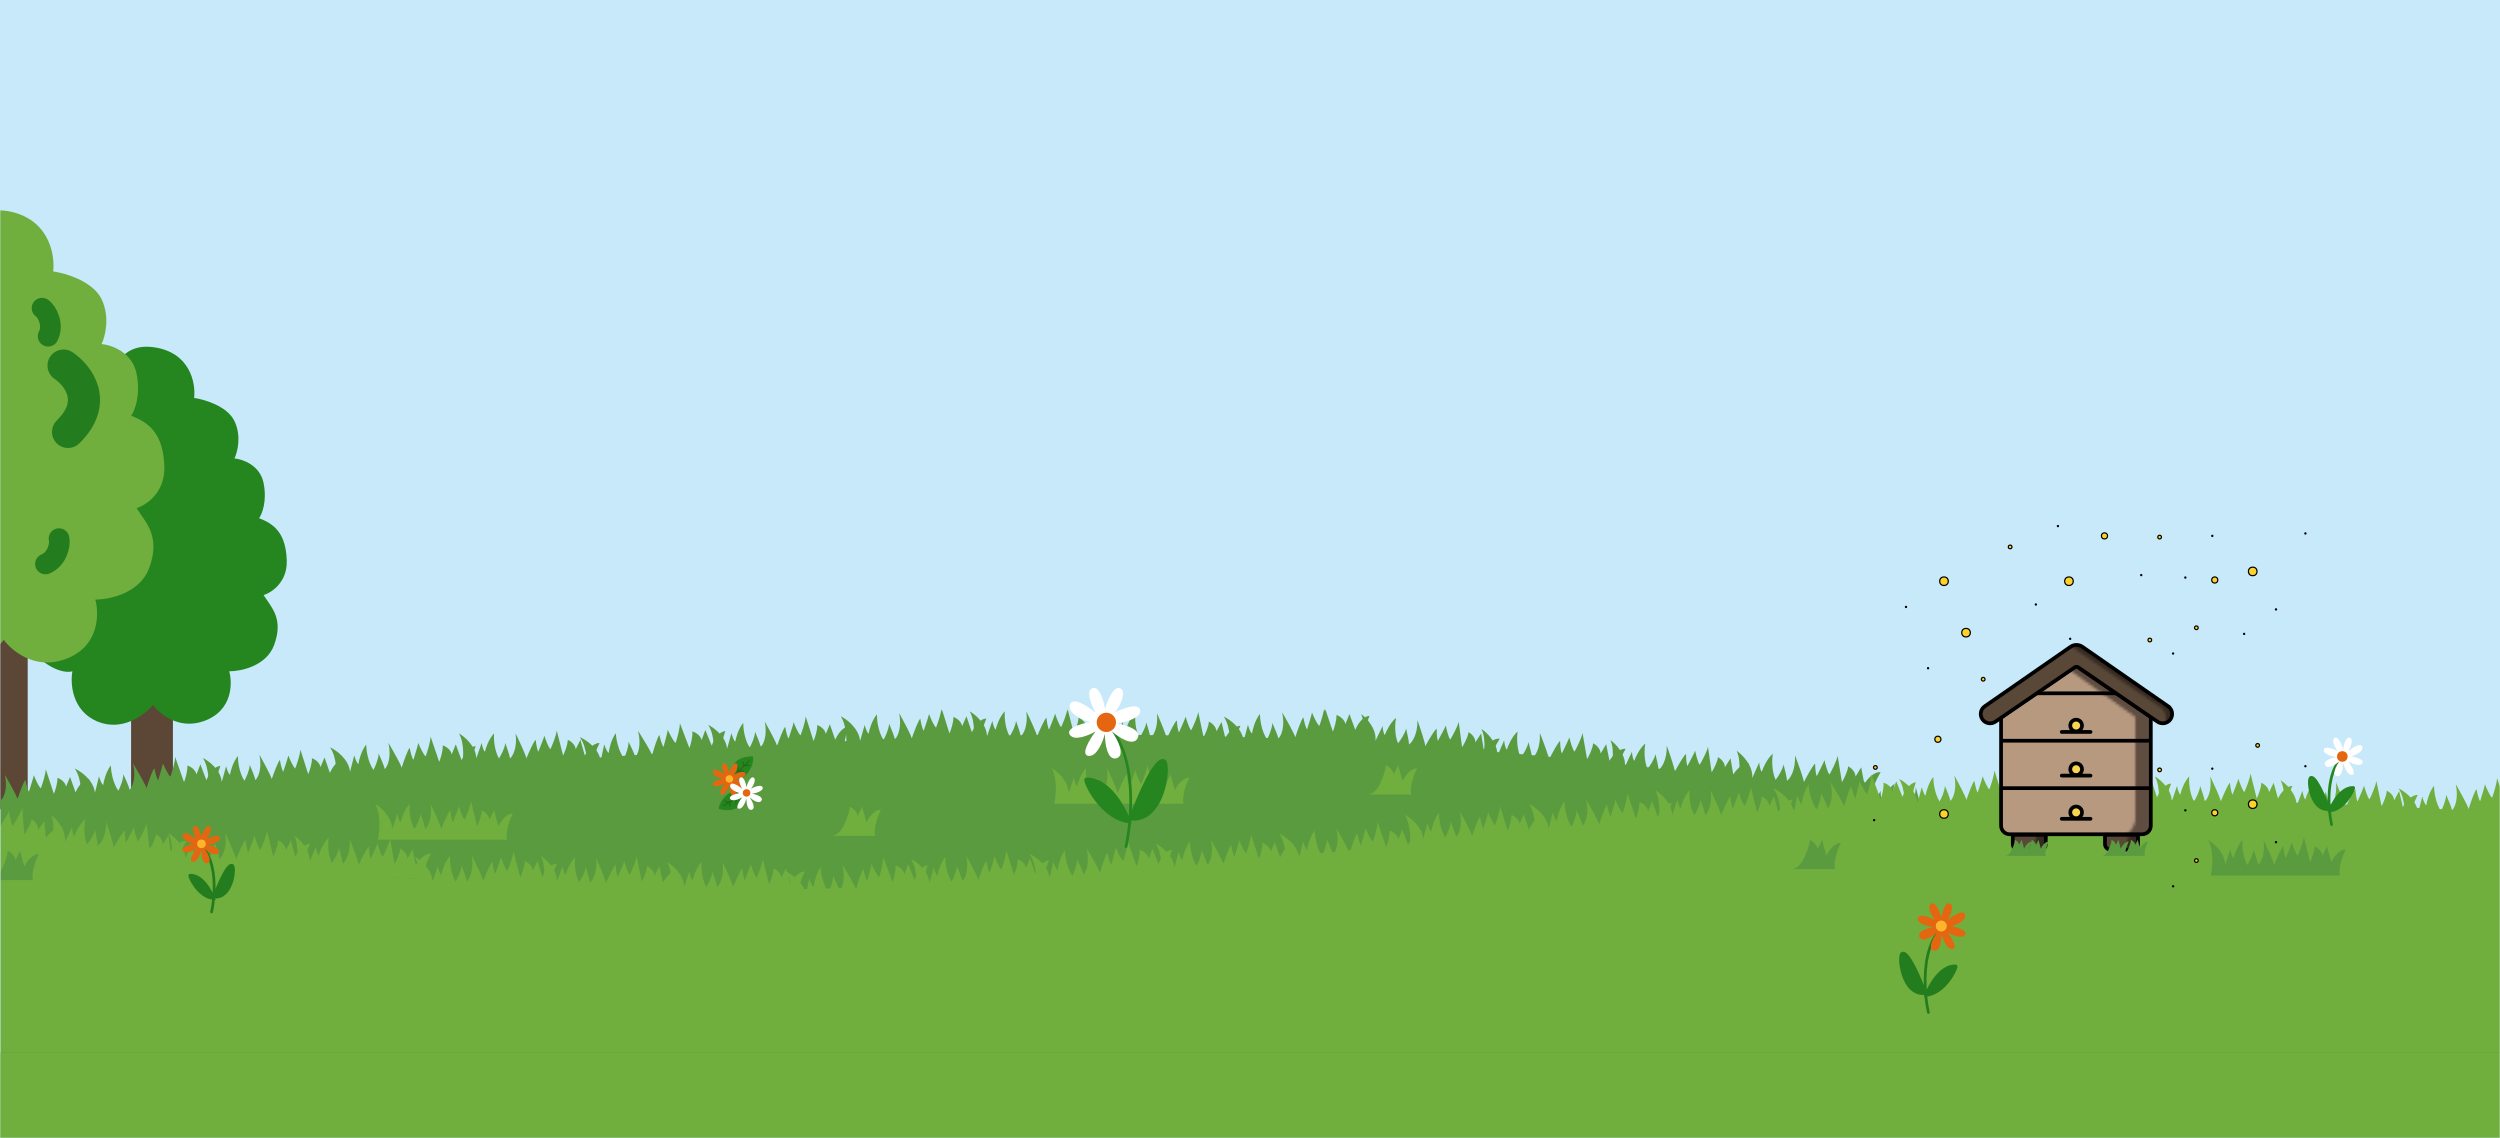 <svg width="905" height="412" viewBox="0 0 905 412" fill="none" xmlns="http://www.w3.org/2000/svg">
<rect x="0" y="0" width="905" height="412" fill="#808080" stroke="none"/>
<g clip-path="url(#clip0_489_4292)">
<rect y="-1" width="4480" height="414" fill="#C7E9FA"/>
<rect x="47.453" y="254.371" width="15.142" height="51.914" fill="#5C4636"/>
<path d="M73.523 261.13C64.654 264.158 57.751 258.426 55.407 255.181C52.433 258.786 44.213 265.023 35.128 261.13C26.043 257.236 25.394 247.43 26.206 243.014C24.223 243.645 18.581 243.122 11.875 235.984C5.169 228.845 10.703 220.031 14.309 216.516C11.965 215.615 7.008 211.649 5.927 202.997C4.845 194.344 11.785 189.117 15.39 187.584C14.218 186.232 12.362 181.798 14.309 174.876C16.255 167.954 22.51 166.044 25.394 165.953C24.223 164.151 22.582 158.923 25.394 152.434C28.206 145.945 36.12 144.142 39.725 144.052C39.364 137.202 41.996 123.935 55.407 125.666C68.818 127.396 70.909 138.644 70.278 144.052C74.064 144.593 82.284 147.026 84.879 152.434C87.475 157.842 85.961 163.7 84.879 165.953C87.854 166.224 94.127 168.387 95.424 174.876C96.722 181.366 94.884 186.052 93.802 187.584C99.48 189.748 103.536 193.263 103.806 202.996C104.023 210.784 98.309 214.533 95.424 215.434C98.399 220.031 102.725 224.087 99.21 233.55C96.398 241.121 87.223 243.014 82.987 243.014C84.068 246.799 84.609 257.344 73.523 261.13Z" fill="#25861F"/>
<mask id="mask0_489_4292" style="mask-type:alpha" maskUnits="userSpaceOnUse" x="0" y="76" width="61" height="218">
<rect y="76" width="60.627" height="217.591" fill="#D9D9D9"/>
</mask>
<g mask="url(#mask0_489_4292)">
<rect x="-8.151" y="230.68" width="18.176" height="62.317" fill="#5C4636"/>
<path d="M23.143 238.794C12.497 242.429 4.21 235.548 1.397 231.654C-2.173 235.981 -12.04 243.468 -22.946 238.794C-33.851 234.12 -34.63 222.349 -33.656 217.048C-36.037 217.805 -42.809 217.178 -50.859 208.609C-58.908 200.041 -52.265 189.46 -47.937 185.24C-50.75 184.158 -56.701 179.398 -57.999 169.012C-59.297 158.626 -50.967 152.351 -46.639 150.511C-48.046 148.889 -50.274 143.566 -47.937 135.257C-45.6 126.948 -38.092 124.654 -34.63 124.546C-36.036 122.382 -38.005 116.107 -34.63 108.317C-31.255 100.528 -21.756 98.364 -17.428 98.256C-17.861 90.033 -14.702 74.108 1.397 76.185C17.496 78.262 20.006 91.764 19.248 98.256C23.792 98.905 33.659 101.826 36.775 108.317C39.891 114.809 38.073 121.841 36.775 124.546C40.345 124.87 47.875 127.467 49.433 135.257C50.991 143.046 48.784 148.672 47.486 150.511C54.302 153.108 59.17 157.327 59.495 169.012C59.755 178.359 52.895 182.86 49.433 183.942C53.004 189.46 58.197 194.328 53.977 205.688C50.602 214.776 39.588 217.048 34.503 217.048C35.801 221.592 36.45 234.25 23.143 238.794Z" fill="#70AE3E"/>
<path d="M23.007 132.336C28.2 135.798 35.795 145.449 24.63 156.354" stroke="#237C1D" stroke-width="11.627" stroke-linecap="round"/>
<path d="M15.217 111.545C17.182 112.897 19.54 117.8 17.417 121.72" stroke="#237C1D" stroke-width="7.474" stroke-linecap="round"/>
<path d="M21.356 194.977C21.96 197.264 20.574 202.518 16.454 204.159" stroke="#237C1D" stroke-width="7.474" stroke-linecap="round"/>
</g>
<mask id="mask1_489_4292" style="mask-type:alpha" maskUnits="userSpaceOnUse" x="0" y="257" width="905" height="155">
<rect y="257" width="905" height="155" fill="#D9D9D9"/>
</mask>
<g mask="url(#mask1_489_4292)">
<mask id="mask2_489_4292" style="mask-type:alpha" maskUnits="userSpaceOnUse" x="0" y="251" width="4480" height="131">
<rect y="251" width="4480" height="131" fill="#D9D9D9"/>
</mask>
<g mask="url(#mask2_489_4292)">
<path d="M-170.398 301.447L274.507 270.204C418.768 260.073 563.731 268.153 705.973 294.253V294.253C863.951 323.24 1025.21 329.985 1185.06 314.293L1337.94 299.285C1462.19 287.087 1587.32 286.55 1711.67 297.683L1988.76 322.489C2103.66 332.775 2219.24 333.101 2334.2 323.462L2687.24 293.861C2789.76 285.265 2892.8 284.592 2995.43 291.85L3684.82 340.602C3782.22 347.489 3880 347.235 3977.36 339.841L4482.89 301.447L4482.89 381.447L-170.398 381.447L-170.398 301.447Z" fill="#5B9B40"/>
<path d="M351.019 257.502C353.25 261.414 352.579 267.73 351.965 270.399L399.823 270.399C399.026 267.791 400.885 263.016 401.914 260.954C399.404 260.954 397.316 263.991 396.586 265.509L394.992 259.803L393.299 263.208C393.1 261.366 391.29 260.171 390.411 259.803C390.411 261.645 389.282 264.374 388.717 265.509L386.427 256.447C386.227 258.327 384.816 261.737 384.136 263.208C383.379 262.479 382.36 259.644 381.945 258.317C381.825 258.969 380.434 262.456 379.753 264.118C379.236 263.198 378.907 260.858 378.807 259.803C378.13 260.264 376.268 264.502 375.421 266.564C375.421 265.72 372.831 260.171 371.537 257.502C372.214 262.834 370.458 265.765 369.495 266.564C369.495 265.835 368.366 262.52 367.802 260.954C367.602 262.91 366.191 265.509 365.511 266.564C363.758 263.495 363.585 259.244 363.718 257.502C361.806 259.573 360.73 262.776 360.431 264.118C359.834 263.658 359.385 261.817 359.236 260.954L357.294 266.564C357.214 262.114 353.077 258.669 351.019 257.502Z" fill="#5B9B40"/>
<path d="M166.134 265.502C168.365 269.414 167.695 275.73 167.08 278.399L214.938 278.399C214.141 275.791 216 271.016 217.03 268.954C214.52 268.954 212.431 271.991 211.701 273.509L210.107 267.803L208.414 271.208C208.215 269.366 206.406 268.171 205.526 267.803C205.526 269.645 204.397 272.374 203.833 273.509L201.542 264.447C201.343 266.327 199.932 269.737 199.251 271.208C198.494 270.479 197.475 267.644 197.06 266.317C196.94 266.969 195.549 270.456 194.869 272.118C194.351 271.198 194.022 268.858 193.923 267.803C193.245 268.264 191.383 272.502 190.536 274.564C190.536 273.72 187.947 268.171 186.652 265.502C187.329 270.834 185.573 273.765 184.61 274.564C184.61 273.835 183.481 270.52 182.917 268.954C182.718 270.91 181.307 273.509 180.626 274.564C178.873 271.495 178.7 267.244 178.833 265.502C176.921 267.573 175.845 270.776 175.546 272.118C174.949 271.658 174.501 269.817 174.351 268.954L172.409 274.564C172.329 270.114 168.193 266.669 166.134 265.502Z" fill="#5B9B40"/>
<path d="M256.374 262.403C258.842 266.181 258.561 272.524 258.113 275.223L305.886 272.494C304.93 269.935 306.492 265.062 307.393 262.946C304.887 263.089 302.99 266.239 302.354 267.796L300.412 262.192L298.931 265.687C298.619 263.86 296.739 262.77 295.838 262.453C295.952 264.291 294.993 267.08 294.499 268.245L291.655 259.33C291.572 261.218 290.373 264.703 289.784 266.209C288.984 265.525 287.792 262.753 287.296 261.452C287.217 262.11 286.043 265.671 285.466 267.369C284.892 266.479 284.42 264.162 284.256 263.115C283.608 263.613 282.009 267.95 281.291 270.057C281.239 269.214 278.313 263.823 276.856 261.232C277.86 266.516 276.287 269.542 275.375 270.395C275.33 269.667 274 266.423 273.34 264.891C273.261 266.855 272.013 269.53 271.398 270.622C269.46 267.659 269.026 263.425 269.051 261.678C267.27 263.855 266.393 267.113 266.177 268.471C265.552 268.045 264.992 266.233 264.789 265.38L263.196 271.09C262.842 266.653 258.501 263.45 256.374 262.403Z" fill="#5B9B40"/>
<path d="M73.448 274.403C75.916 278.181 75.635 284.524 75.186 287.223L122.959 284.494C122.003 281.935 123.566 277.062 124.466 274.946C121.961 275.089 120.063 278.239 119.427 279.796L117.485 274.192L116.005 277.687C115.692 275.86 113.813 274.77 112.912 274.453C113.025 276.291 112.066 279.08 111.573 280.245L108.728 271.33C108.645 273.218 107.446 276.703 106.857 278.209C106.057 277.525 104.865 274.753 104.369 273.452C104.29 274.11 103.116 277.671 102.539 279.369C101.965 278.479 101.493 276.162 101.329 275.115C100.681 275.613 99.083 279.95 98.364 282.057C98.312 281.214 95.386 275.823 93.929 273.232C94.933 278.516 93.361 281.542 92.448 282.395C92.404 281.667 91.073 278.423 90.413 276.891C90.335 278.855 89.086 281.53 88.472 282.622C86.533 279.659 86.099 275.425 86.124 273.678C84.343 275.855 83.466 279.113 83.251 280.471C82.626 280.045 82.065 278.233 81.863 277.38L80.269 283.09C79.916 278.653 75.574 275.45 73.448 274.403Z" fill="#5B9B40"/>
<path d="M304.339 259.28C306.869 263.197 306.544 269.751 306.066 272.538L355.451 269.957C354.477 267.309 356.118 262.281 357.06 260.098C354.47 260.233 352.492 263.479 351.826 265.085L349.85 259.284L348.301 262.888C347.988 260.999 346.051 259.863 345.122 259.531C345.229 261.431 344.223 264.308 343.707 265.51L340.816 256.282C340.719 258.232 339.462 261.828 338.845 263.382C338.021 262.671 336.805 259.8 336.299 258.453C336.214 259.133 334.981 262.806 334.376 264.558C333.788 263.636 333.312 261.239 333.148 260.156C332.476 260.668 330.801 265.142 330.047 267.315C329.998 266.444 327.003 260.858 325.512 258.174C326.521 263.639 324.879 266.758 323.932 267.635C323.889 266.883 322.532 263.523 321.858 261.937C321.766 263.967 320.462 266.724 319.821 267.849C317.833 264.777 317.408 260.4 317.443 258.595C315.591 260.836 314.667 264.199 314.437 265.6C313.793 265.157 313.224 263.282 313.019 262.399L311.341 268.292C311 263.705 306.531 260.373 304.339 259.28Z" fill="#5B9B40"/>
<path d="M119.483 270.526C122.112 274.382 121.956 280.941 121.549 283.739L170.853 279.985C169.811 277.36 171.323 272.295 172.208 270.09C169.623 270.287 167.728 273.579 167.104 275.201L164.98 269.448L163.523 273.088C163.162 271.206 161.197 270.117 160.26 269.807C160.415 271.704 159.484 274.605 158.998 275.818L155.871 266.662C155.825 268.614 154.66 272.238 154.083 273.806C153.242 273.115 151.952 270.274 151.412 268.94C151.344 269.621 150.206 273.323 149.646 275.089C149.034 274.181 148.498 271.796 148.306 270.717C147.647 271.245 146.087 275.757 145.389 277.948C145.318 277.078 142.18 271.565 140.62 268.917C141.769 274.356 140.208 277.514 139.284 278.412C139.222 277.662 137.779 274.335 137.065 272.766C137.025 274.797 135.791 277.585 135.179 278.725C133.114 275.701 132.576 271.335 132.566 269.53C130.771 271.814 129.934 275.198 129.739 276.604C129.085 276.177 128.467 274.315 128.24 273.438L126.714 279.369C126.255 274.792 121.702 271.567 119.483 270.526Z" fill="#5B9B40"/>
<path d="M209.887 266.839C212.653 270.605 212.733 277.165 212.426 279.975L261.566 274.583C260.431 271.994 261.759 266.881 262.565 264.649C259.988 264.931 258.213 268.285 257.648 269.926L255.318 264.247L253.993 267.933C253.565 266.065 251.562 265.042 250.614 264.763C250.837 266.654 250.01 269.584 249.569 270.812L246.115 261.766C246.139 263.718 245.105 267.379 244.585 268.966C243.719 268.303 242.328 265.506 241.74 264.191C241.697 264.874 240.692 268.612 240.196 270.395C239.552 269.508 238.93 267.143 238.699 266.071C238.06 266.62 236.663 271.181 236.044 273.394C235.942 272.527 232.608 267.122 230.954 264.527C232.298 269.925 230.851 273.133 229.959 274.061C229.871 273.313 228.309 270.037 227.539 268.492C227.572 270.523 226.439 273.351 225.869 274.51C223.696 271.557 223.002 267.212 222.926 265.408C221.214 267.75 220.499 271.16 220.356 272.572C219.686 272.167 219.002 270.327 218.744 269.458L217.431 275.436C216.809 270.877 212.142 267.805 209.887 266.839Z" fill="#5B9B40"/>
<path d="M27.051 278.197C29.719 282.028 29.628 288.589 29.25 291.39L78.513 287.178C77.446 284.563 78.906 279.484 79.77 277.271C77.186 277.492 75.325 280.801 74.717 282.429L72.535 276.696L71.115 280.349C70.735 278.471 68.759 277.4 67.819 277.099C67.993 278.994 67.091 281.903 66.617 283.121L63.399 273.995C63.372 275.947 62.244 279.582 61.683 281.155C60.834 280.472 59.516 277.643 58.963 276.314C58.902 276.996 57.801 280.708 57.258 282.479C56.638 281.577 56.077 279.197 55.874 278.12C55.221 278.654 53.706 283.18 53.03 285.377C52.95 284.509 49.758 279.025 48.171 276.391C49.375 281.82 47.845 284.992 46.93 285.899C46.861 285.149 45.384 281.836 44.654 280.273C44.635 282.305 43.429 285.104 42.829 286.25C40.733 283.245 40.152 278.884 40.123 277.079C38.351 279.38 37.548 282.771 37.368 284.18C36.709 283.758 36.073 281.903 35.837 281.027L34.37 286.973C33.866 282.4 29.28 279.217 27.051 278.197Z" fill="#5B9B40"/>
<path d="M-18.676 281.863C-16.171 285.618 -16.39 291.964 -16.812 294.667L30.933 291.504C29.952 288.954 31.466 284.067 32.346 281.942C29.842 282.108 27.975 285.276 27.355 286.839L25.358 281.252L23.911 284.76C23.581 282.936 21.691 281.863 20.787 281.555C20.918 283.392 19.987 286.189 19.505 287.359L16.573 278.47C16.508 280.358 15.344 283.854 14.77 285.366C13.963 284.689 12.744 281.928 12.235 280.632C12.162 281.29 11.023 284.861 10.463 286.564C9.88 285.68 9.386 283.368 9.211 282.322C8.568 282.826 7.012 287.177 6.315 289.29C6.255 288.448 3.275 283.084 1.793 280.507C2.849 285.781 1.306 288.821 0.403 289.682C0.351 288.955 -1.012 285.723 -1.687 284.197C-1.746 286.162 -2.968 288.848 -3.572 289.945C-5.54 287 -6.015 282.77 -6.007 281.023C-7.767 283.216 -8.612 286.482 -8.814 287.841C-9.443 287.422 -10.021 285.615 -10.232 284.764L-11.77 290.488C-12.166 286.055 -16.539 282.891 -18.676 281.863Z" fill="#5B9B40"/>
<path d="M766.042 295.492C767.763 299.637 766.3 305.827 765.353 308.405L812.856 314.004C812.394 311.322 814.843 306.8 816.124 304.874C813.633 304.58 811.177 307.35 810.26 308.771L809.399 302.922L807.289 306.102C807.323 304.252 805.678 302.853 804.851 302.386C804.619 304.213 803.154 306.79 802.45 307.851L801.32 298.588C800.885 300.43 799.054 303.65 798.193 305.03C797.534 304.218 796.88 301.285 796.636 299.92C796.435 300.553 794.614 303.852 793.728 305.422C793.331 304.447 793.3 302.087 793.334 301.028C792.604 301.406 790.22 305.395 789.119 307.342C789.226 306.504 787.356 300.694 786.408 297.893C786.407 303.264 784.294 305.968 783.237 306.648C783.329 305.925 782.627 302.503 782.265 300.882C781.82 302.801 780.091 305.215 779.283 306.182C777.93 302.931 778.295 298.692 778.647 296.978C776.487 298.81 775.015 301.863 774.549 303.161C774.014 302.634 773.802 300.754 773.762 299.88L771.127 305.221C771.609 300.795 767.938 296.891 766.042 295.492Z" fill="#5B9B40"/>
<path d="M856.006 302.977C857.978 307.016 856.899 313.279 856.113 315.906L903.877 318.786C903.251 316.135 905.416 311.481 906.577 309.485C904.072 309.334 901.791 312.239 900.963 313.71L899.743 307.92L897.833 311.216C897.753 309.366 896.025 308.064 895.171 307.644C895.051 309.482 893.747 312.138 893.11 313.237L891.413 304.055C891.092 305.919 889.462 309.238 888.687 310.664C887.979 309.891 887.146 307 886.818 305.651C886.656 306.295 885.042 309.692 884.254 311.309C883.797 310.36 883.621 308.005 883.59 306.946C882.884 307.365 880.75 311.482 879.771 313.489C879.826 312.647 877.602 306.953 876.483 304.211C876.813 309.573 874.87 312.393 873.857 313.132C873.904 312.405 872.993 309.029 872.531 307.432C872.205 309.372 870.628 311.881 869.881 312.893C868.33 309.725 868.434 305.471 868.68 303.741C866.637 305.693 865.355 308.825 864.97 310.147C864.403 309.651 864.076 307.787 863.982 306.916L861.68 312.398C861.889 307.953 857.984 304.265 856.006 302.977Z" fill="#5B9B40"/>
<path d="M673.351 281.483C674.812 285.718 672.968 291.814 671.864 294.333L718.936 302.647C718.641 299.943 721.365 295.569 722.764 293.72C720.295 293.284 717.672 295.908 716.669 297.274L716.171 291.385L713.867 294.44C714.016 292.594 712.461 291.104 711.664 290.59C711.319 292.4 709.697 294.889 708.93 295.907L708.375 286.596C707.827 288.41 705.8 291.52 704.855 292.848C704.247 291.999 703.775 289.034 703.616 287.657C703.376 288.278 701.354 291.466 700.373 292.982C700.036 291.987 700.152 289.629 700.251 288.574C699.499 288.909 696.873 292.754 695.654 294.635C695.812 293.805 694.305 287.897 693.531 285.047C693.198 290.409 690.922 292.987 689.825 293.605C689.961 292.889 689.472 289.432 689.211 287.794C688.648 289.683 686.773 291.994 685.906 292.913C684.757 289.591 685.384 285.379 685.841 283.689C683.572 285.394 681.914 288.357 681.368 289.626C680.867 289.069 680.771 287.18 680.786 286.306L677.824 291.486C678.58 287.096 675.157 282.988 673.351 281.483Z" fill="#5B9B40"/>
<path d="M900.503 310.5C902.888 314.5 902.324 321.039 901.744 323.808L951.193 322.902C950.316 320.223 952.14 315.253 953.161 313.104C950.568 313.151 948.472 316.328 947.748 317.911L945.985 312.046L944.305 315.595C944.062 313.696 942.168 312.496 941.251 312.132C941.289 314.035 940.178 316.877 939.618 318.06L937.066 308.74C936.899 310.686 935.511 314.236 934.838 315.768C934.04 315.03 932.929 312.12 932.474 310.757C932.363 311.433 930.997 315.062 930.328 316.793C929.774 315.851 929.387 313.44 929.262 312.352C928.572 312.84 926.734 317.255 925.901 319.401C925.884 318.529 923.095 312.845 921.703 310.112C922.511 315.608 920.757 318.669 919.778 319.513C919.763 318.76 918.529 315.357 917.914 313.749C917.748 315.774 916.343 318.486 915.662 319.589C913.788 316.451 913.523 312.062 913.624 310.26C911.691 312.436 910.645 315.766 910.363 317.158C909.736 316.694 909.236 314.8 909.064 313.911L907.171 319.744C906.998 315.148 902.654 311.667 900.503 310.5Z" fill="#5B9B40"/>
<path d="M719.018 288.285C720.617 292.633 718.841 298.967 717.753 301.591L766.565 309.261C766.203 306.473 768.925 301.901 770.331 299.963C767.771 299.561 765.116 302.323 764.109 303.754L763.47 297.68L761.154 300.88C761.27 298.971 759.631 297.461 758.797 296.945C758.479 298.823 756.855 301.426 756.084 302.493L755.314 292.884C754.786 294.769 752.757 298.021 751.809 299.412C751.162 298.547 750.613 295.492 750.419 294.073C750.185 294.719 748.163 298.052 747.181 299.639C746.812 298.617 746.882 296.178 746.962 295.086C746.192 295.447 743.559 299.471 742.339 301.438C742.485 300.577 740.804 294.503 739.944 291.573C739.713 297.12 737.415 299.828 736.295 300.488C736.421 299.745 735.843 296.183 735.538 294.495C734.997 296.459 733.108 298.883 732.232 299.85C730.974 296.439 731.533 292.076 731.97 290.32C729.661 292.126 728.01 295.22 727.474 296.542C726.944 295.976 726.805 294.027 726.802 293.123L723.851 298.533C724.539 293.982 720.916 289.805 719.018 288.285Z" fill="#5B9B40"/>
<path d="M809.302 301.94C811.573 306.001 810.823 312.523 810.164 315.276L859.621 315.672C858.821 312.971 860.785 308.051 861.867 305.929C859.273 305.908 857.088 309.029 856.319 310.592L854.724 304.683L852.943 308.186C852.754 306.282 850.895 305.032 849.989 304.645C849.972 306.547 848.781 309.359 848.188 310.527L845.902 301.143C845.679 303.084 844.191 306.597 843.474 308.11C842.698 307.351 841.67 304.413 841.253 303.038C841.124 303.711 839.655 307.303 838.937 309.015C838.41 308.06 838.091 305.639 837.998 304.548C837.294 305.018 835.331 309.383 834.438 311.506C834.446 310.634 831.819 304.879 830.505 302.11C831.157 307.625 829.316 310.639 828.314 311.457C828.32 310.704 827.184 307.269 826.614 305.646C826.391 307.666 824.91 310.34 824.197 311.424C822.413 308.239 822.272 303.844 822.425 302.045C820.43 304.17 819.29 307.47 818.969 308.855C818.356 308.375 817.909 306.468 817.763 305.575L815.705 311.356C815.663 306.757 811.419 303.162 809.302 301.94Z" fill="#5B9B40"/>
<path d="M628.665 271.786C630.616 275.998 629.365 282.448 628.496 285.146L677.785 289.079C677.195 286.327 679.534 281.562 680.776 279.523C678.191 279.317 675.771 282.273 674.885 283.776L673.749 277.769L671.703 281.136C671.662 279.223 669.904 277.844 669.03 277.393C668.867 279.289 667.463 282.007 666.781 283.13L665.225 273.609C664.853 275.528 663.098 278.925 662.266 280.383C661.551 279.57 660.753 276.567 660.443 275.166C660.262 275.828 658.52 279.305 657.672 280.961C657.22 279.97 657.089 277.534 657.08 276.439C656.342 276.858 654.048 281.07 652.993 283.123C653.068 282.254 650.893 276.327 649.796 273.472C650.021 279.018 647.952 281.893 646.89 282.636C646.954 281.886 646.086 278.379 645.643 276.72C645.265 278.718 643.581 281.279 642.787 282.309C641.253 279.005 641.452 274.612 641.744 272.829C639.59 274.805 638.199 278.015 637.772 279.373C637.197 278.85 636.899 276.917 636.821 276.016L634.324 281.634C634.636 277.045 630.681 273.156 628.665 271.786Z" fill="#5B9B40"/>
<path d="M582.959 267.897C584.762 272.009 583.423 278.225 582.529 280.82L630.135 285.536C629.619 282.863 631.977 278.296 633.22 276.347C630.723 276.1 628.323 278.914 627.435 280.353L626.456 274.52L624.41 277.739C624.407 275.888 622.735 274.521 621.899 274.069C621.703 275.9 620.29 278.504 619.608 279.577L618.292 270.337C617.894 272.187 616.128 275.441 615.295 276.836C614.619 276.037 613.907 273.116 613.635 271.756C613.447 272.393 611.692 275.724 610.839 277.311C610.421 276.344 610.343 273.984 610.356 272.925C609.634 273.316 607.33 277.349 606.269 279.316C606.359 278.477 604.373 272.702 603.368 269.919C603.475 275.289 601.416 278.032 600.374 278.732C600.451 278.007 599.681 274.598 599.286 272.985C598.88 274.911 597.2 277.357 596.411 278.339C594.993 275.114 595.274 270.868 595.591 269.148C593.468 271.02 592.058 274.1 591.618 275.406C591.072 274.889 590.822 273.014 590.765 272.141L588.237 277.529C588.631 273.096 584.882 269.26 582.959 267.897Z" fill="#5B9B40"/>
<path d="M536.283 263.872C538.282 268.065 537.104 274.527 536.265 277.234L585.595 280.653C584.975 277.908 587.259 273.118 588.479 271.067C585.892 270.887 583.505 273.868 582.635 275.381L581.432 269.386L579.425 272.774C579.361 270.862 577.588 269.5 576.71 269.059C576.568 270.956 575.194 273.689 574.525 274.819L572.862 265.315C572.512 267.238 570.794 270.652 569.98 272.119C569.256 271.314 568.423 268.319 568.098 266.922C567.924 267.585 566.222 271.081 565.392 272.745C564.929 271.759 564.771 269.324 564.749 268.23C564.016 268.656 561.769 272.892 560.738 274.956C560.803 274.086 558.561 268.182 557.432 265.338C557.72 270.882 555.683 273.778 554.629 274.533C554.685 273.782 553.777 270.284 553.316 268.63C552.96 270.632 551.306 273.21 550.523 274.248C548.952 270.96 549.102 266.566 549.373 264.78C547.242 266.778 545.887 270.002 545.475 271.365C544.895 270.848 544.575 268.918 544.487 268.018L542.053 273.661C542.314 269.069 538.315 265.222 536.283 263.872Z" fill="#5B9B40"/>
<path d="M398.334 257.476C400.409 261.467 399.491 267.754 398.772 270.398L446.595 272.142C445.902 269.507 447.947 264.803 449.057 262.78C446.549 262.689 444.342 265.647 443.553 267.137L442.185 261.378L440.359 264.718C440.232 262.871 438.471 261.61 437.606 261.211C437.534 263.051 436.299 265.737 435.69 266.851L433.757 257.712C433.484 259.583 431.94 262.94 431.202 264.384C430.475 263.628 429.568 260.758 429.205 259.417C429.06 260.065 427.533 263.499 426.787 265.135C426.306 264.196 426.069 261.846 426.011 260.788C425.317 261.223 423.289 265.391 422.362 267.42C422.395 266.577 420.025 260.938 418.836 258.224C419.304 263.576 417.433 266.441 416.44 267.204C416.468 266.476 415.471 263.123 414.968 261.537C414.692 263.485 413.18 266.03 412.459 267.059C410.828 263.929 410.822 259.675 411.023 257.939C409.031 259.939 407.83 263.1 407.479 264.431C406.9 263.949 406.524 262.093 406.409 261.225L404.248 266.76C404.343 262.311 400.345 258.717 398.334 257.476Z" fill="#5B9B40"/>
<path d="M492.738 258.493C494.501 262.621 493.102 268.826 492.182 271.412L539.739 276.561C539.25 273.883 541.652 269.338 542.914 267.4C540.42 267.13 537.992 269.923 537.09 271.353L536.169 265.512L534.091 268.712C534.107 266.861 532.448 265.479 531.616 265.019C531.402 266.848 529.964 269.439 529.271 270.506L528.047 261.255C527.631 263.101 525.832 266.339 524.985 267.726C524.318 266.921 523.634 263.994 523.376 262.631C523.181 263.266 521.394 266.582 520.525 268.16C520.117 267.19 520.062 264.829 520.085 263.77C519.359 264.155 517.016 268.166 515.936 270.124C516.033 269.285 514.104 263.493 513.127 260.701C513.182 266.072 511.096 268.796 510.047 269.486C510.131 268.762 509.394 265.347 509.015 263.73C508.59 265.652 506.886 268.083 506.087 269.058C504.702 265.82 505.024 261.577 505.358 259.86C503.217 261.712 501.776 264.779 501.324 266.081C500.783 265.559 500.551 263.682 500.503 262.808L497.922 268.174C498.359 263.743 494.648 259.874 492.738 258.493Z" fill="#5B9B40"/>
<path d="M443.003 259.407C445.619 263.271 445.44 269.83 445.024 272.627L494.34 269.028C493.308 266.401 494.836 261.34 495.729 259.138C493.143 259.327 491.237 262.613 490.608 264.232L488.503 258.473L487.034 262.108C486.68 260.226 484.718 259.13 483.782 258.817C483.931 260.714 482.989 263.612 482.5 264.824L479.404 255.658C479.351 257.61 478.174 261.231 477.592 262.797C476.753 262.103 475.472 259.258 474.937 257.922C474.867 258.603 473.716 262.301 473.15 264.065C472.541 263.155 472.013 260.769 471.825 259.69C471.164 260.215 469.588 264.722 468.883 266.911C468.815 266.041 465.696 260.518 464.146 257.865C465.276 263.308 463.704 266.46 462.776 267.356C462.717 266.605 461.285 263.274 460.577 261.703C460.53 263.734 459.287 266.517 458.671 267.656C456.616 264.625 456.093 260.258 456.089 258.453C454.286 260.731 453.437 264.112 453.238 265.518C452.585 265.088 451.974 263.225 451.75 262.347L450.204 268.273C449.761 263.694 445.218 260.455 443.003 259.407Z" fill="#5B9B40"/>
<path d="M-897.549 301L-462.437 269.766C-321.252 259.631 -179.35 267.71 -40.228 293.804V293.804C114.289 322.786 272.155 329.53 428.58 313.833L569.843 299.657C696.818 286.915 824.721 286.355 951.803 297.984L1207.14 321.35C1324.56 332.096 1442.71 332.436 1560.19 322.366L1891.25 293.992C1996.03 285.011 2101.35 284.309 2206.24 291.891L2867.48 339.691C2967.03 346.887 3066.98 346.621 3166.49 338.896L3654.62 301L4556 340L4556 381L3654.62 381L-897.549 381L-897.549 301Z" fill="#70AE3E"/>
<path d="M780.049 281.055C782.231 284.967 781.575 291.283 780.974 293.952L827.792 293.952C827.013 291.344 828.831 286.568 829.838 284.507C827.383 284.507 825.34 287.543 824.625 289.062L823.066 283.356L821.41 286.76C821.215 284.919 819.445 283.724 818.584 283.356C818.584 285.197 817.48 287.927 816.928 289.062L814.687 280C814.492 281.879 813.112 285.29 812.446 286.76C811.706 286.032 810.708 283.196 810.302 281.87C810.186 282.522 808.825 286.009 808.159 287.671C807.652 286.751 807.331 284.411 807.233 283.356C806.571 283.816 804.749 288.055 803.92 290.116C803.92 289.273 801.387 283.724 800.12 281.055C800.783 286.386 799.065 289.317 798.123 290.116C798.123 289.388 797.019 286.073 796.467 284.507C796.272 286.463 794.891 289.062 794.226 290.116C792.511 287.048 792.342 282.797 792.472 281.055C790.601 283.126 789.549 286.329 789.256 287.671C788.672 287.211 788.233 285.37 788.087 284.507L786.187 290.116C786.109 285.667 782.062 282.221 780.049 281.055Z" fill="#70AE3E"/>
<path d="M599.181 286.055C601.364 289.967 600.708 296.283 600.107 298.952L646.924 298.952C646.145 296.344 647.964 291.568 648.971 289.507C646.515 289.507 644.472 292.543 643.758 294.062L642.199 288.356L640.542 291.76C640.348 289.919 638.577 288.724 637.717 288.356C637.717 290.197 636.613 292.927 636.06 294.062L633.819 285C633.624 286.879 632.244 290.29 631.578 291.76C630.838 291.032 629.841 288.196 629.435 286.87C629.318 287.522 627.957 291.009 627.291 292.671C626.785 291.751 626.463 289.411 626.366 288.356C625.703 288.816 623.881 293.055 623.053 295.116C623.053 294.273 620.519 288.724 619.253 286.055C619.915 291.386 618.197 294.317 617.255 295.116C617.255 294.388 616.151 291.073 615.599 289.507C615.404 291.463 614.024 294.062 613.358 295.116C611.643 292.048 611.474 287.797 611.604 286.055C609.733 288.126 608.681 291.329 608.389 292.671C607.804 292.211 607.366 290.37 607.22 289.507L605.32 295.116C605.242 290.667 601.195 287.221 599.181 286.055Z" fill="#70AE3E"/>
<path d="M687.46 281.955C689.875 285.733 689.6 292.077 689.161 294.776L735.896 292.046C734.961 289.488 736.489 284.615 737.37 282.498C734.919 282.642 733.063 285.792 732.441 287.349L730.541 281.745L729.093 285.239C728.787 283.413 726.948 282.323 726.067 282.006C726.178 283.844 725.24 286.633 724.757 287.798L721.974 278.883C721.893 280.77 720.72 284.255 720.144 285.762C719.361 285.078 718.195 282.306 717.71 281.005C717.633 281.663 716.484 285.223 715.919 286.921C715.358 286.032 714.896 283.715 714.736 282.668C714.102 283.166 712.538 287.503 711.836 289.609C711.785 288.767 708.922 283.375 707.497 280.785C708.479 286.069 706.941 289.095 706.048 289.947C706.005 289.22 704.703 285.975 704.057 284.444C703.98 286.408 702.759 289.083 702.158 290.174C700.261 287.211 699.837 282.978 699.862 281.231C698.119 283.408 697.261 286.666 697.05 288.023C696.439 287.598 695.89 285.786 695.693 284.933L694.134 290.643C693.788 286.206 689.541 283.003 687.46 281.955Z" fill="#70AE3E"/>
<path d="M508.509 294.955C510.923 298.733 510.648 305.077 510.209 307.776L556.945 305.046C556.009 302.488 557.538 297.615 558.419 295.498C555.967 295.642 554.111 298.792 553.489 300.349L551.589 294.745L550.141 298.239C549.835 296.413 547.997 295.323 547.115 295.006C547.226 296.844 546.288 299.633 545.805 300.798L543.023 291.883C542.941 293.77 541.769 297.255 541.193 298.762C540.409 298.078 539.243 295.306 538.758 294.005C538.681 294.663 537.532 298.223 536.968 299.921C536.407 299.032 535.945 296.715 535.784 295.668C535.15 296.166 533.587 300.503 532.884 302.609C532.833 301.767 529.97 296.375 528.545 293.785C529.528 299.069 527.989 302.095 527.097 302.947C527.053 302.22 525.751 298.975 525.106 297.444C525.029 299.408 523.807 302.083 523.206 303.174C521.31 300.211 520.885 295.978 520.91 294.231C519.167 296.408 518.31 299.666 518.099 301.023C517.487 300.598 516.939 298.786 516.741 297.933L515.182 303.643C514.836 299.206 510.589 296.003 508.509 294.955Z" fill="#70AE3E"/>
<path d="M734.384 282.833C736.859 286.75 736.541 293.303 736.073 296.091L784.385 293.51C783.432 290.862 785.037 285.834 785.959 283.651C783.425 283.786 781.49 287.032 780.839 288.638L778.906 282.836L777.39 286.441C777.084 284.551 775.189 283.415 774.28 283.083C774.385 284.983 773.401 287.861 772.896 289.062L770.068 279.835C769.973 281.785 768.743 285.381 768.14 286.935C767.334 286.223 766.144 283.353 765.649 282.006C765.566 282.686 764.36 286.359 763.768 288.111C763.192 287.189 762.727 284.792 762.567 283.709C761.909 284.221 760.27 288.695 759.533 290.868C759.485 289.997 756.555 284.411 755.096 281.726C756.083 287.191 754.477 290.311 753.551 291.187C753.509 290.435 752.181 287.076 751.522 285.49C751.432 287.519 750.156 290.277 749.529 291.402C747.585 288.33 747.168 283.953 747.203 282.148C745.391 284.388 744.487 287.751 744.262 289.153C743.632 288.71 743.075 286.834 742.875 285.952L741.234 291.845C740.9 287.258 736.528 283.926 734.384 282.833Z" fill="#70AE3E"/>
<path d="M553.543 291.079C556.115 294.934 555.962 301.494 555.564 304.292L603.797 300.538C602.778 297.913 604.256 292.848 605.123 290.643C602.593 290.84 600.74 294.132 600.13 295.753L598.051 290.001L596.627 293.64C596.273 291.759 594.351 290.67 593.434 290.36C593.586 292.257 592.674 295.157 592.2 296.371L589.141 287.215C589.095 289.167 587.956 292.791 587.392 294.359C586.568 293.668 585.306 290.827 584.778 289.493C584.712 290.174 583.599 293.876 583.05 295.641C582.452 294.734 581.927 292.349 581.739 291.27C581.095 291.797 579.569 296.31 578.886 298.5C578.816 297.631 575.747 292.118 574.221 289.469C575.345 294.909 573.818 298.066 572.914 298.965C572.853 298.214 571.441 294.888 570.743 293.319C570.704 295.35 569.497 298.138 568.898 299.278C566.878 296.254 566.352 291.888 566.341 290.083C564.586 292.367 563.767 295.75 563.577 297.157C562.936 296.73 562.332 294.868 562.11 293.991L560.617 299.922C560.168 295.345 555.714 292.119 553.543 291.079Z" fill="#70AE3E"/>
<path d="M641.983 285.392C644.689 289.157 644.767 295.718 644.467 298.528L692.539 293.135C691.428 290.547 692.728 285.434 693.517 283.201C690.996 283.484 689.259 286.837 688.706 288.479L686.427 282.8L685.131 286.486C684.712 284.618 682.752 283.594 681.825 283.316C682.044 285.206 681.234 288.136 680.802 289.365L677.424 280.319C677.447 282.271 676.435 285.932 675.927 287.518C675.08 286.855 673.719 284.059 673.144 282.744C673.101 283.427 672.119 287.164 671.633 288.948C671.003 288.061 670.395 285.695 670.169 284.624C669.544 285.172 668.177 289.734 667.572 291.946C667.471 291.08 664.21 285.674 662.592 283.08C663.907 288.478 662.491 291.685 661.619 292.614C661.532 291.866 660.004 288.59 659.251 287.045C659.284 289.076 658.175 291.903 657.617 293.063C655.491 290.11 654.812 285.764 654.739 283.961C653.064 286.303 652.364 289.713 652.224 291.125C651.569 290.72 650.9 288.88 650.647 288.01L649.363 293.989C648.754 289.429 644.189 286.358 641.983 285.392Z" fill="#70AE3E"/>
<path d="M463.12 301.75C465.731 305.581 465.642 312.141 465.271 314.943L513.465 310.73C512.42 308.116 513.849 303.036 514.694 300.824C512.166 301.045 510.345 304.354 509.751 305.981L507.616 300.248L506.227 303.902C505.856 302.024 503.922 300.953 503.002 300.652C503.173 302.547 502.29 305.456 501.827 306.674L498.679 297.548C498.653 299.5 497.549 303.135 497 304.708C496.17 304.025 494.88 301.196 494.339 299.867C494.279 300.549 493.202 304.261 492.671 306.032C492.064 305.13 491.516 302.75 491.318 301.673C490.678 302.206 489.196 306.733 488.535 308.93C488.457 308.061 485.334 302.577 483.782 299.944C484.959 305.372 483.463 308.544 482.568 309.452C482.5 308.701 481.055 305.389 480.341 303.826C480.323 305.857 479.143 308.657 478.556 309.802C476.505 306.798 475.937 302.437 475.909 300.632C474.175 302.933 473.389 306.324 473.213 307.732C472.569 307.311 471.946 305.455 471.716 304.58L470.281 310.525C469.787 305.952 465.302 302.77 463.12 301.75Z" fill="#70AE3E"/>
<path d="M418.387 305.416C420.837 309.171 420.623 315.517 420.21 318.22L466.917 315.056C465.957 312.507 467.439 307.62 468.299 305.495C465.85 305.661 464.024 308.828 463.417 310.391L461.463 304.805L460.048 308.313C459.725 306.489 457.876 305.416 456.992 305.108C457.12 306.944 456.209 309.742 455.737 310.912L452.869 302.023C452.806 303.911 451.667 307.407 451.105 308.918C450.316 308.241 449.123 305.48 448.626 304.184C448.555 304.843 447.44 308.414 446.892 310.117C446.322 309.233 445.838 306.92 445.667 305.875C445.039 306.379 443.516 310.73 442.834 312.843C442.775 312.001 439.861 306.636 438.411 304.059C439.444 309.333 437.934 312.374 437.05 313.235C437 312.507 435.667 309.275 435.007 307.75C434.949 309.715 433.753 312.401 433.162 313.498C431.237 310.553 430.772 306.323 430.78 304.576C429.058 306.769 428.232 310.035 428.034 311.394C427.419 310.975 426.853 309.167 426.647 308.316L425.143 314.041C424.755 309.608 420.477 306.443 418.387 305.416Z" fill="#70AE3E"/>
<path d="M372.698 309.11C375.35 312.913 375.334 319.474 374.994 322.279L423.138 317.554C422.065 314.951 423.438 309.856 424.258 307.635C421.733 307.883 419.949 311.211 419.372 312.845L417.175 307.135L415.826 310.803C415.434 308.929 413.489 307.878 412.566 307.587C412.758 309.481 411.907 312.399 411.457 313.622L408.208 304.529C408.204 306.482 407.14 310.128 406.608 311.707C405.771 311.033 404.45 308.218 403.894 306.895C403.842 307.577 402.806 311.3 402.294 313.077C401.677 312.181 401.103 309.808 400.893 308.733C400.26 309.273 398.828 313.815 398.191 316.019C398.103 315.151 394.919 309.701 393.339 307.084C394.576 312.5 393.114 315.687 392.229 316.604C392.153 315.855 390.672 312.558 389.941 311.003C389.945 313.034 388.796 315.846 388.221 316.998C386.138 314.015 385.521 309.661 385.473 307.856C383.765 310.175 383.017 313.575 382.856 314.985C382.207 314.57 381.564 312.721 381.324 311.849L379.955 317.809C379.411 313.241 374.891 310.107 372.698 309.11Z" fill="#70AE3E"/>
<path d="M241.51 312.055C243.693 315.967 243.037 322.283 242.436 324.952L289.254 324.952C288.474 322.344 290.293 317.568 291.3 315.507C288.844 315.507 286.801 318.543 286.087 320.062L284.528 314.356L282.871 317.76C282.677 315.919 280.907 314.724 280.046 314.356C280.046 316.197 278.942 318.927 278.389 320.062L276.148 311C275.954 312.879 274.573 316.29 273.907 317.76C273.167 317.032 272.17 314.196 271.764 312.87C271.647 313.522 270.286 317.009 269.62 318.671C269.114 317.751 268.792 315.411 268.695 314.356C268.032 314.816 266.21 319.055 265.382 321.116C265.382 320.273 262.849 314.724 261.582 312.055C262.244 317.386 260.526 320.317 259.584 321.116C259.584 320.388 258.48 317.073 257.928 315.507C257.733 317.463 256.353 320.062 255.687 321.116C253.972 318.048 253.803 313.797 253.933 312.055C252.062 314.126 251.01 317.329 250.718 318.671C250.133 318.211 249.695 316.37 249.549 315.507L247.649 321.116C247.571 316.667 243.524 313.221 241.51 312.055Z" fill="#70AE3E"/>
<path d="M329.79 310.955C332.204 314.733 331.93 321.077 331.49 323.776L378.226 321.046C377.291 318.488 378.819 313.615 379.7 311.498C377.249 311.642 375.392 314.792 374.77 316.349L372.871 310.745L371.422 314.239C371.117 312.413 369.278 311.323 368.397 311.006C368.507 312.844 367.569 315.633 367.086 316.798L364.304 307.883C364.223 309.77 363.05 313.255 362.474 314.762C361.691 314.078 360.525 311.306 360.04 310.005C359.962 310.663 358.814 314.223 358.249 315.921C357.688 315.032 357.226 312.715 357.065 311.668C356.432 312.166 354.868 316.503 354.165 318.609C354.114 317.767 351.252 312.375 349.826 309.785C350.809 315.069 349.27 318.095 348.378 318.947C348.334 318.22 347.032 314.975 346.387 313.444C346.31 315.408 345.089 318.083 344.487 319.174C342.591 316.211 342.166 311.978 342.191 310.231C340.448 312.408 339.591 315.666 339.38 317.023C338.768 316.598 338.22 314.786 338.022 313.933L336.463 319.643C336.118 315.206 331.87 312.003 329.79 310.955Z" fill="#70AE3E"/>
<path d="M284.312 315.392C287.019 319.157 287.096 325.718 286.797 328.528L334.869 323.135C333.758 320.547 335.058 315.434 335.846 313.201C333.325 313.484 331.589 316.837 331.035 318.479L328.756 312.8L327.46 316.486C327.041 314.618 325.082 313.594 324.154 313.316C324.373 315.206 323.564 318.136 323.132 319.365L319.753 310.319C319.777 312.271 318.765 315.932 318.256 317.518C317.409 316.855 316.048 314.059 315.474 312.744C315.431 313.427 314.448 317.164 313.962 318.948C313.333 318.061 312.724 315.695 312.499 314.624C311.873 315.172 310.506 319.734 309.901 321.946C309.801 321.08 306.54 315.674 304.922 313.08C306.236 318.478 304.821 321.685 303.949 322.614C303.862 321.866 302.334 318.59 301.581 317.045C301.613 319.076 300.505 321.903 299.947 323.063C297.821 320.11 297.142 315.764 297.068 313.961C295.394 316.303 294.694 319.713 294.554 321.125C293.899 320.72 293.229 318.88 292.977 318.01L291.693 323.989C291.084 319.429 286.519 316.358 284.312 315.392Z" fill="#70AE3E"/>
<path d="M195.781 309.859C197.822 313.844 196.941 320.134 196.245 322.78L243.034 324.401C242.348 321.768 244.336 317.058 245.416 315.033C242.962 314.948 240.812 317.912 240.044 319.404L238.69 313.649L236.913 316.993C236.784 315.146 235.058 313.89 234.211 313.493C234.145 315.333 232.944 318.023 232.351 319.138L230.436 310.004C230.174 311.876 228.672 315.236 227.954 316.683C227.24 315.929 226.345 313.061 225.987 311.721C225.847 312.369 224.362 315.807 223.637 317.445C223.164 316.507 222.926 314.158 222.866 313.1C222.188 313.537 220.215 317.71 219.314 319.742C219.344 318.898 217.011 313.265 215.84 310.554C216.312 315.905 214.49 318.775 213.52 319.541C213.546 318.812 212.561 315.462 212.065 313.877C211.801 315.826 210.328 318.375 209.625 319.406C208.021 316.28 208.004 312.025 208.196 310.289C206.253 312.294 205.087 315.459 204.746 316.79C204.179 316.31 203.806 314.455 203.691 313.587L201.592 319.127C201.673 314.678 197.752 311.095 195.781 309.859Z" fill="#70AE3E"/>
<path d="M18.543 295.049C20.226 299.193 18.795 305.384 17.869 307.961L64.34 313.561C63.888 310.879 66.283 306.356 67.537 304.43C65.1 304.137 62.697 306.906 61.8 308.328L60.958 302.478L58.893 305.659C58.927 303.808 57.318 302.41 56.509 301.942C56.282 303.77 54.848 306.347 54.16 307.407L53.055 298.145C52.629 299.987 50.838 303.207 49.996 304.587C49.351 303.775 48.711 300.842 48.472 299.476C48.275 300.11 46.494 303.408 45.628 304.978C45.239 304.004 45.208 301.643 45.242 300.585C44.527 300.962 42.195 304.951 41.119 306.898C41.223 306.061 39.394 300.25 38.466 297.45C38.465 302.821 36.398 305.525 35.364 306.205C35.454 305.482 34.768 302.06 34.413 300.439C33.978 302.357 32.287 304.772 31.496 305.739C30.173 302.488 30.53 298.248 30.874 296.535C28.761 298.367 27.321 301.42 26.865 302.718C26.342 302.191 26.134 300.311 26.096 299.437L23.517 304.778C23.989 300.352 20.398 296.448 18.543 295.049Z" fill="#70AE3E"/>
<path d="M106.552 302.531C108.481 306.57 107.425 312.833 106.656 315.46L153.382 318.341C152.77 315.69 154.889 311.035 156.024 309.04C153.574 308.889 151.342 311.794 150.532 313.265L149.339 307.475L147.47 310.77C147.392 308.921 145.701 307.619 144.866 307.199C144.749 309.036 143.473 311.693 142.85 312.791L141.189 303.61C140.875 305.473 139.281 308.792 138.523 310.219C137.83 309.446 137.015 306.555 136.694 305.206C136.536 305.85 134.957 309.246 134.186 310.864C133.739 309.914 133.567 307.559 133.537 306.501C132.846 306.919 130.759 311.037 129.801 313.044C129.855 312.202 127.679 306.508 126.584 303.766C126.907 309.128 125.006 311.948 124.015 312.687C124.061 311.96 123.17 308.584 122.718 306.987C122.399 308.927 120.857 311.436 120.125 312.447C118.609 309.279 118.71 305.026 118.95 303.296C116.952 305.248 115.698 308.379 115.321 309.701C114.767 309.206 114.446 307.341 114.355 306.471L112.102 311.953C112.307 307.507 108.487 303.82 106.552 302.531Z" fill="#70AE3E"/>
<path d="M150.082 310.055C152.415 314.055 151.863 320.594 151.296 323.363L199.67 322.457C198.813 319.777 200.596 314.808 201.596 312.658C199.059 312.706 197.008 315.883 196.3 317.465L194.576 311.6L192.932 315.15C192.694 313.251 190.841 312.05 189.945 311.687C189.981 313.589 188.895 316.431 188.347 317.614L185.851 308.295C185.687 310.24 184.329 313.791 183.67 315.323C182.89 314.584 181.803 311.674 181.358 310.312C181.25 310.988 179.913 314.617 179.259 316.347C178.717 315.406 178.338 312.995 178.216 311.907C177.541 312.395 175.743 316.81 174.928 318.956C174.911 318.084 172.183 312.4 170.821 309.666C171.612 315.162 169.895 318.224 168.938 319.068C168.923 318.315 167.716 314.912 167.114 313.304C166.952 315.329 165.578 318.041 164.911 319.143C163.078 316.006 162.818 311.617 162.918 309.814C161.026 311.991 160.003 315.32 159.728 316.713C159.114 316.249 158.625 314.355 158.456 313.466L156.605 319.299C156.436 314.703 152.186 311.221 150.082 310.055Z" fill="#70AE3E"/>
<path d="M-27.46 287.84C-25.895 292.187 -27.633 298.522 -28.697 301.146L19.054 308.816C18.7 306.028 21.363 301.455 22.739 299.518C20.234 299.115 17.637 301.878 16.651 303.309L16.027 297.234L13.761 300.435C13.874 298.525 12.271 297.016 11.455 296.5C11.144 298.378 9.556 300.981 8.801 302.048L8.048 292.439C7.531 294.324 5.546 297.576 4.619 298.966C3.987 298.102 3.449 295.047 3.259 293.627C3.03 294.273 1.052 297.607 0.092 299.193C-0.269 298.171 -0.201 295.732 -0.122 294.64C-0.876 295.001 -3.451 299.026 -4.645 300.993C-4.502 300.132 -6.147 294.058 -6.988 291.128C-7.214 296.674 -9.462 299.382 -10.558 300.043C-10.434 299.3 -11 295.738 -11.298 294.05C-11.828 296.013 -13.675 298.438 -14.533 299.404C-15.763 295.994 -15.216 291.63 -14.789 289.875C-17.047 291.681 -18.662 294.775 -19.188 296.096C-19.706 295.531 -19.842 293.582 -19.845 292.677L-22.732 298.088C-22.058 293.537 -25.603 289.359 -27.46 287.84Z" fill="#70AE3E"/>
<path d="M60.862 301.494C63.083 305.556 62.35 312.077 61.706 314.83L110.087 315.227C109.304 312.525 111.226 307.606 112.284 305.484C109.747 305.463 107.609 308.584 106.857 310.147L105.296 304.237L103.555 307.741C103.369 305.837 101.551 304.586 100.665 304.199C100.648 306.102 99.483 308.913 98.903 310.081L96.666 300.698C96.448 302.639 94.992 306.151 94.291 307.665C93.532 306.906 92.527 303.967 92.119 302.593C91.992 303.266 90.556 306.858 89.853 308.57C89.337 307.614 89.026 305.194 88.934 304.103C88.246 304.573 86.326 308.938 85.452 311.061C85.459 310.189 82.89 304.433 81.604 301.664C82.242 307.18 80.441 310.194 79.46 311.012C79.467 310.259 78.355 306.824 77.798 305.201C77.579 307.221 76.13 309.894 75.433 310.979C73.688 307.793 73.55 303.399 73.7 301.6C71.748 303.724 70.633 307.025 70.319 308.41C69.719 307.929 69.282 306.023 69.139 305.13L67.126 310.911C67.084 306.312 62.933 302.717 60.862 301.494Z" fill="#70AE3E"/>
<path d="M825.587 282.476C827.617 286.467 826.719 292.754 826.016 295.398L872.8 297.142C872.121 294.507 874.122 289.803 875.208 287.78C872.754 287.689 870.596 290.647 869.824 292.137L868.485 286.378L866.699 289.718C866.575 287.871 864.852 286.61 864.006 286.211C863.936 288.051 862.727 290.737 862.132 291.851L860.241 282.712C859.974 284.583 858.463 287.94 857.741 289.384C857.029 288.628 856.142 285.758 855.787 284.417C855.646 285.065 854.152 288.499 853.422 290.135C852.951 289.196 852.72 286.846 852.663 285.788C851.984 286.223 850 290.391 849.093 292.42C849.125 291.577 846.807 285.938 845.644 283.224C846.101 288.576 844.272 291.441 843.3 292.204C843.328 291.476 842.352 288.123 841.86 286.537C841.59 288.485 840.111 291.03 839.405 292.059C837.809 288.929 837.804 284.675 838.001 282.939C836.052 284.939 834.877 288.1 834.533 289.431C833.967 288.949 833.6 287.093 833.487 286.225L831.372 291.76C831.466 287.311 827.554 283.717 825.587 282.476Z" fill="#70AE3E"/>
<path d="M868.307 285.407C870.866 289.271 870.691 295.83 870.284 298.627L918.529 295.028C917.519 292.401 919.014 287.34 919.888 285.138C917.358 285.327 915.494 288.613 914.878 290.232L912.818 284.473L911.382 288.108C911.035 286.226 909.116 285.13 908.2 284.817C908.346 286.714 907.425 289.612 906.946 290.824L903.917 281.658C903.866 283.61 902.714 287.231 902.144 288.797C901.323 288.103 900.071 285.258 899.547 283.922C899.479 284.603 898.353 288.301 897.799 290.065C897.204 289.155 896.687 286.769 896.503 285.69C895.856 286.215 894.315 290.722 893.625 292.911C893.558 292.041 890.507 286.518 888.99 283.865C890.096 289.308 888.558 292.46 887.651 293.356C887.593 292.605 886.192 289.274 885.499 287.703C885.453 289.734 884.237 292.517 883.635 293.656C881.624 290.625 881.113 286.258 881.109 284.453C879.345 286.731 878.515 290.112 878.32 291.518C877.681 291.088 877.083 289.225 876.864 288.347L875.351 294.273C874.918 289.694 870.474 286.455 868.307 285.407Z" fill="#70AE3E"/>
<path d="M799.354 304.055C801.537 307.967 800.881 314.283 800.28 316.952L847.098 316.952C846.318 314.344 848.137 309.568 849.144 307.507C846.689 307.507 844.646 310.543 843.931 312.062L842.372 306.356L840.716 309.76C840.521 307.919 838.751 306.724 837.89 306.356C837.89 308.197 836.786 310.927 836.234 312.062L833.993 303C833.798 304.879 832.418 308.29 831.752 309.76C831.011 309.032 830.014 306.196 829.608 304.87C829.491 305.522 828.13 309.009 827.465 310.671C826.958 309.751 826.636 307.411 826.539 306.356C825.876 306.816 824.054 311.055 823.226 313.116C823.226 312.273 820.693 306.724 819.426 304.055C820.089 309.386 818.371 312.317 817.429 313.116C817.429 312.388 816.324 309.073 815.772 307.507C815.577 309.463 814.197 312.062 813.531 313.116C811.816 310.048 811.648 305.797 811.777 304.055C809.907 306.126 808.854 309.329 808.562 310.671C807.978 310.211 807.539 308.37 807.393 307.507L805.493 313.116C805.415 308.667 801.368 305.221 799.354 304.055Z" fill="#5B9B40"/>
<path d="M2.766 308C2.766 309.841 1.662 312.571 1.109 313.705C0.592 315.153 -1.029 318.158 -3.373 318.596L11.973 318.596C11.194 315.988 13.013 311.212 14.02 309.151C11.564 309.151 9.521 312.187 8.807 313.705L7.248 308L5.591 311.404C5.397 309.563 3.627 308.368 2.766 308Z" fill="#5B9B40"/>
<path d="M655.109 304C655.109 305.841 654.004 308.571 653.452 309.705C652.935 311.153 651.314 314.158 648.97 314.596L664.316 314.596C663.537 311.988 665.356 307.212 666.362 305.151C663.907 305.151 661.864 308.187 661.15 309.705L659.591 304L657.934 307.404C657.739 305.563 655.969 304.368 655.109 304Z" fill="#5B9B40"/>
<path d="M307.599 292C307.599 293.841 306.495 296.571 305.942 297.705C305.425 299.153 303.804 302.158 301.46 302.596L316.806 302.596C316.027 299.988 317.846 295.212 318.853 293.151C316.397 293.151 314.354 296.187 313.64 297.705L312.081 292L310.424 295.404C310.23 293.563 308.46 292.368 307.599 292Z" fill="#70AE3E"/>
<path d="M501.676 277C501.676 278.841 500.572 281.571 500.02 282.705C499.502 284.153 497.882 287.158 495.538 287.596L510.884 287.596C510.104 284.988 511.923 280.212 512.93 278.151C510.474 278.151 508.432 281.187 507.717 282.705L506.158 277L504.502 280.404C504.307 278.563 502.537 277.368 501.676 277Z" fill="#70AE3E"/>
<path d="M380.717 278.055C382.9 281.967 382.244 288.283 381.643 290.952L428.461 290.952C427.681 288.344 429.5 283.568 430.507 281.507C428.051 281.507 426.008 284.543 425.294 286.062L423.735 280.356L422.079 283.76C421.884 281.919 420.114 280.724 419.253 280.356C419.253 282.197 418.149 284.927 417.597 286.062L415.355 277C415.161 278.879 413.78 282.29 413.114 283.76C412.374 283.032 411.377 280.196 410.971 278.87C410.854 279.522 409.493 283.009 408.827 284.671C408.321 283.751 407.999 281.411 407.902 280.356C407.239 280.816 405.417 285.055 404.589 287.116C404.589 286.273 402.056 280.724 400.789 278.055C401.451 283.386 399.733 286.317 398.792 287.116C398.792 286.388 397.687 283.073 397.135 281.507C396.94 283.463 395.56 286.062 394.894 287.116C393.179 284.048 393.01 279.797 393.14 278.055C391.27 280.126 390.217 283.329 389.925 284.671C389.34 284.211 388.902 282.37 388.756 281.507L386.856 287.116C386.778 282.667 382.731 279.221 380.717 278.055Z" fill="#70AE3E"/>
<path d="M135.834 291.055C138.017 294.967 137.361 301.283 136.76 303.952L183.578 303.952C182.798 301.344 184.617 296.568 185.624 294.507C183.168 294.507 181.126 297.543 180.411 299.062L178.852 293.356L177.196 296.76C177.001 294.919 175.231 293.724 174.37 293.356C174.37 295.197 173.266 297.927 172.714 299.062L170.473 290C170.278 291.879 168.897 295.29 168.232 296.76C167.491 296.032 166.494 293.196 166.088 291.87C165.971 292.522 164.61 296.009 163.945 297.671C163.438 296.751 163.116 294.411 163.019 293.356C162.356 293.816 160.534 298.055 159.706 300.116C159.706 299.273 157.173 293.724 155.906 291.055C156.569 296.386 154.851 299.317 153.909 300.116C153.909 299.388 152.804 296.073 152.252 294.507C152.057 296.463 150.677 299.062 150.011 300.116C148.296 297.048 148.128 292.797 148.257 291.055C146.387 293.126 145.334 296.329 145.042 297.671C144.457 297.211 144.019 295.37 143.873 294.507L141.973 300.116C141.895 295.667 137.848 292.221 135.834 291.055Z" fill="#70AE3E"/>
</g>
<rect y="381" width="4480" height="31" fill="#70AE3E"/>
</g>
<path d="M272.372 274.001C269.309 273.954 263.721 275.33 265.87 281.21C269.262 283.33 272.937 277.252 272.372 274.001Z" fill="#25861F" stroke="#25861F" stroke-width="0.423"/>
<path d="M271.186 275.414L269.207 277.393M265.956 280.644L266.804 279.796M268.924 275.838C269.16 276.215 269.461 277.138 268.783 277.817M268.783 277.817L269.207 277.393M268.783 277.817L267.087 279.513M267.087 277.393C267.228 277.911 267.37 279.117 266.804 279.796M266.804 279.796L267.087 279.513M271.186 277.11C270.903 277.016 270.112 276.941 269.207 277.393M269.207 279.23C268.924 279.089 268.105 278.948 267.087 279.513" stroke="#1F6B19" stroke-width="0.423" stroke-linecap="round"/>
<path d="M260.39 292.682C263.336 293.52 269.089 293.638 268.536 287.402C265.808 284.476 260.685 289.396 260.39 292.682Z" fill="#25861F" stroke="#25861F" stroke-width="0.423"/>
<path d="M261.902 291.625L264.325 290.226M268.307 287.927L267.268 288.527M264.196 291.801C264.066 291.376 264.013 290.406 264.844 289.926M264.844 289.926L264.325 290.226M264.844 289.926L266.922 288.726M266.373 290.774C266.371 290.237 266.546 289.036 267.268 288.527M267.268 288.527L266.922 288.726M262.341 289.987C262.589 290.151 263.334 290.428 264.325 290.226M264.801 288.451C265.037 288.66 265.792 289.009 266.922 288.726" stroke="#1F6B19" stroke-width="0.423" stroke-linecap="round"/>
<path d="M261.835 276.399C260.746 276.866 261.77 279.317 262.419 280.483C261.187 279.446 258.607 277.722 258.14 279.122C257.673 280.522 260.149 281.65 261.446 282.039C260.02 282.299 257.362 283.09 258.14 284.179C258.918 285.268 261.316 284.244 262.419 283.595C261.446 284.892 259.851 287.524 261.252 287.679C262.652 287.835 263.65 285.281 263.974 283.984C263.974 285.54 264.363 288.535 265.919 288.068C267.475 287.602 266.049 284.892 265.141 283.595C266.243 284.568 268.642 286.162 269.42 284.762C270.198 283.362 267.41 282.493 265.919 282.234C267.086 282.234 270.392 281.261 269.809 279.9C269.342 278.811 266.762 279.835 265.53 280.483C266.114 280.095 267.864 276.983 266.503 276.399C265.414 275.933 264.363 278.539 263.974 279.9C263.974 279.317 263.197 275.816 261.835 276.399Z" fill="#E56610"/>
<circle cx="264.029" cy="281.975" r="1.361" fill="#FFB42E"/>
<path d="M268.059 281.456C266.97 281.923 267.994 284.373 268.642 285.54C267.41 284.503 264.83 282.778 264.363 284.179C263.897 285.579 266.373 286.707 267.67 287.096C266.243 287.355 263.585 288.146 264.363 289.235C265.141 290.324 267.54 289.3 268.642 288.652C267.67 289.948 266.075 292.58 267.475 292.736C268.876 292.892 269.874 290.337 270.198 289.041C270.198 290.597 270.587 293.592 272.143 293.125C273.699 292.658 272.273 289.948 271.365 288.652C272.467 289.624 274.866 291.219 275.644 289.819C276.422 288.419 273.634 287.55 272.143 287.29C273.31 287.29 276.616 286.318 276.033 284.957C275.566 283.868 272.986 284.892 271.754 285.54C272.337 285.151 274.088 282.039 272.726 281.456C271.637 280.989 270.587 283.595 270.198 284.957C270.198 284.373 269.42 280.873 268.059 281.456Z" fill="white"/>
<circle cx="270.253" cy="287.031" r="1.361" fill="#E56610"/>
<path d="M409.039 296.5C411.559 289.833 418.335 273.052 421.598 275.5C423.598 277 421.481 298 409.039 296.5C409.012 296.837 408.983 297.17 408.953 297.5C398.837 296.7 392.098 282.5 393.098 282C401.098 281.6 407.001 292.167 408.953 297.5C408.983 297.17 409.012 296.837 409.039 296.5Z" fill="#25861F"/>
<path d="M407.598 306.5C408.115 304.173 408.626 301.051 408.953 297.5M403.098 265C409.125 273.323 409.85 286.433 409.039 296.5M409.039 296.5C411.559 289.833 418.335 273.052 421.598 275.5C423.598 277 421.481 298 409.039 296.5ZM409.039 296.5C409.012 296.837 408.983 297.17 408.953 297.5M408.953 297.5C407.001 292.167 401.098 281.6 393.098 282C392.098 282.5 398.837 296.7 408.953 297.5Z" stroke="#25861F" stroke-linecap="round"/>
<path d="M395.325 249.142C392.961 250.155 395.184 255.475 396.592 258.008C393.918 255.756 388.317 252.013 387.303 255.052C386.29 258.092 391.666 260.541 394.481 261.385C391.385 261.948 385.615 263.665 387.303 266.029C388.992 268.393 394.199 266.17 396.592 264.762C394.481 267.577 391.019 273.291 394.058 273.628C397.098 273.966 399.265 268.421 399.969 265.607C399.969 268.984 400.813 275.486 404.191 274.473C407.568 273.459 404.472 267.577 402.502 264.762C404.894 266.873 410.101 270.335 411.79 267.296C413.479 264.256 407.428 262.37 404.191 261.807C406.724 261.807 413.901 259.696 412.634 256.741C411.621 254.377 406.02 256.6 403.346 258.008C404.613 257.163 408.413 250.408 405.457 249.142C403.093 248.129 400.813 253.786 399.969 256.741C399.969 255.475 398.28 247.875 395.325 249.142Z" fill="white"/>
<circle cx="400.5" cy="261.5" r="3.5" fill="#E56610"/>
<path d="M843.24 293.022C841.86 289.37 838.148 280.177 836.36 281.518C835.264 282.34 836.424 293.844 843.24 293.022C843.255 293.207 843.271 293.389 843.287 293.57C848.829 293.132 852.521 285.353 851.973 285.079C847.59 284.86 844.357 290.648 843.287 293.57C843.271 293.389 843.255 293.207 843.24 293.022Z" fill="#25861F"/>
<path d="M844.03 298.5C843.746 297.226 843.467 295.515 843.287 293.57M846.495 275.766C843.193 280.325 842.796 287.507 843.24 293.022M843.24 293.022C841.86 289.37 838.148 280.177 836.36 281.518C835.264 282.34 836.424 293.844 843.24 293.022ZM843.24 293.022C843.255 293.207 843.271 293.389 843.287 293.57M843.287 293.57C844.357 290.648 847.59 284.86 851.973 285.079C852.521 285.353 848.829 293.132 843.287 293.57Z" stroke="#25861F" stroke-linecap="round"/>
<path d="M850.753 267.078C852.048 267.633 850.83 270.547 850.059 271.935C851.524 270.701 854.593 268.65 855.148 270.316C855.703 271.981 852.758 273.322 851.216 273.785C852.912 274.093 856.073 275.034 855.148 276.329C854.223 277.624 851.37 276.406 850.059 275.635C851.216 277.177 853.112 280.307 851.447 280.492C849.782 280.677 848.595 277.64 848.209 276.098C848.209 277.948 847.747 281.51 845.896 280.955C844.046 280.399 845.742 277.177 846.822 275.635C845.511 276.792 842.658 278.688 841.733 277.023C840.808 275.358 844.123 274.325 845.896 274.016C844.509 274.016 840.577 272.86 841.271 271.241C841.826 269.946 844.894 271.164 846.359 271.935C845.665 271.472 843.584 267.772 845.203 267.078C846.498 266.523 847.747 269.622 848.209 271.241C848.209 270.547 849.134 266.384 850.753 267.078Z" fill="white"/>
<circle cx="1.917" cy="1.917" r="1.917" transform="matrix(-1 0 0 1 849.836 271.93)" fill="#E56610"/>
<path d="M77.382 324.698C78.745 321.091 82.411 312.013 84.176 313.337C85.258 314.148 84.112 325.509 77.382 324.698C77.367 324.88 77.352 325.06 77.335 325.239C71.862 324.806 68.217 317.124 68.758 316.853C73.086 316.637 76.279 322.353 77.335 325.239C77.352 325.06 77.367 324.88 77.382 324.698Z" fill="#237C1D"/>
<path d="M76.602 330.108C76.882 328.849 77.158 327.16 77.335 325.239M74.168 307.656C77.428 312.159 77.82 319.251 77.382 324.698M77.382 324.698C78.745 321.091 82.411 312.013 84.176 313.337C85.258 314.148 84.112 325.509 77.382 324.698ZM77.382 324.698C77.367 324.88 77.352 325.06 77.335 325.239M77.335 325.239C76.279 322.353 73.086 316.637 68.758 316.853C68.217 317.124 71.862 324.806 77.335 325.239Z" stroke="#237C1D" stroke-linecap="round"/>
<path d="M70.402 299.075C69.152 299.611 70.328 302.423 71.072 303.763C69.658 302.572 66.696 300.593 66.16 302.2C65.625 303.807 68.467 305.102 69.955 305.549C68.318 305.846 65.267 306.754 66.16 308.004C67.053 309.254 69.807 308.079 71.072 307.335C69.956 308.823 68.125 311.844 69.732 312.022C71.34 312.201 72.485 309.269 72.858 307.781C72.858 309.567 73.304 313.005 75.09 312.469C76.876 311.933 75.239 308.823 74.197 307.335C75.462 308.451 78.215 310.281 79.108 308.674C80.001 307.067 76.801 306.07 75.09 305.772C76.429 305.772 80.224 304.656 79.554 303.093C79.019 301.843 76.057 303.019 74.643 303.763C75.313 303.316 77.322 299.745 75.76 299.075C74.509 298.539 73.304 301.531 72.858 303.093C72.858 302.423 71.965 298.405 70.402 299.075Z" fill="#E56610"/>
<circle cx="72.92" cy="305.475" r="1.563" fill="#FFB42E"/>
<path d="M697.079 359.631C695.348 355.052 690.694 343.524 688.452 345.205C687.078 346.236 688.533 360.662 697.079 359.631C697.098 359.863 697.118 360.092 697.139 360.318C704.088 359.769 708.717 350.014 708.03 349.67C702.535 349.396 698.479 356.655 697.139 360.318C697.118 360.092 697.098 359.863 697.079 359.631Z" fill="#237C1D"/>
<path d="M698.069 366.501C697.714 364.903 697.364 362.758 697.139 360.318M701.161 337.992C697.021 343.709 696.523 352.715 697.079 359.631M697.079 359.631C695.348 355.052 690.694 343.524 688.452 345.205C687.078 346.236 688.533 360.662 697.079 359.631ZM697.079 359.631C697.098 359.863 697.118 360.092 697.139 360.318M697.139 360.318C698.479 356.655 702.535 349.396 708.03 349.67C708.717 350.014 704.088 359.769 697.139 360.318Z" stroke="#237C1D" stroke-linecap="round"/>
<path d="M705.943 327.095C707.53 327.776 706.037 331.347 705.092 333.048C706.887 331.536 710.648 329.023 711.328 331.064C712.009 333.105 708.399 334.749 706.51 335.316C708.588 335.693 712.462 336.846 711.328 338.434C710.195 340.021 706.699 338.528 705.092 337.583C706.51 339.473 708.834 343.309 706.793 343.536C704.752 343.763 703.297 340.04 702.825 338.15C702.825 340.418 702.258 344.783 699.99 344.103C697.722 343.422 699.801 339.473 701.124 337.583C699.518 339 696.022 341.325 694.888 339.284C693.754 337.243 697.817 335.977 699.99 335.599C698.289 335.599 693.47 334.182 694.321 332.197C695.001 330.61 698.762 332.103 700.557 333.048C699.707 332.481 697.155 327.946 699.14 327.095C700.727 326.415 702.258 330.213 702.825 332.197C702.825 331.347 703.958 326.245 705.943 327.095Z" fill="#E56610"/>
<circle cx="1.984" cy="1.984" r="1.984" transform="matrix(-1 0 0 1 704.729 333.236)" fill="#FFB42E"/>
<circle cx="703.723" cy="294.667" r="1.552" fill="#FED22B" stroke="black" stroke-width="0.444"/>
<circle cx="703.723" cy="210.401" r="1.552" fill="#FED22B" stroke="black" stroke-width="0.444"/>
<circle cx="741.864" cy="254.751" r="1.552" fill="#FED22B" stroke="black" stroke-width="0.444"/>
<circle cx="748.961" cy="294.667" r="1.552" fill="#FED22B" stroke="black" stroke-width="0.444"/>
<circle cx="748.961" cy="210.401" r="1.552" fill="#FED22B" stroke="black" stroke-width="0.444"/>
<circle cx="777.345" cy="258.299" r="1.552" fill="#FED22B" stroke="black" stroke-width="0.444"/>
<circle cx="815.486" cy="291.118" r="1.552" fill="#FED22B" stroke="black" stroke-width="0.444"/>
<circle cx="815.486" cy="206.854" r="1.552" fill="#FED22B" stroke="black" stroke-width="0.444"/>
<circle cx="711.706" cy="229.028" r="1.552" fill="#FED22B" stroke="black" stroke-width="0.444"/>
<circle cx="701.506" cy="267.614" r="1.109" fill="#FED22B" stroke="black" stroke-width="0.444"/>
<circle cx="761.822" cy="278.256" r="1.109" fill="#FED22B" stroke="black" stroke-width="0.444"/>
<circle cx="761.822" cy="193.991" r="1.109" fill="#FED22B" stroke="black" stroke-width="0.444"/>
<circle cx="801.737" cy="294.223" r="1.109" fill="#FED22B" stroke="black" stroke-width="0.444"/>
<circle cx="801.737" cy="209.957" r="1.109" fill="#FED22B" stroke="black" stroke-width="0.444"/>
<circle cx="778.232" cy="231.69" r="0.665" fill="#FED22B" stroke="black" stroke-width="0.444"/>
<circle cx="717.915" cy="245.881" r="0.665" fill="#FED22B" stroke="black" stroke-width="0.444"/>
<circle cx="678.887" cy="277.813" r="0.665" fill="#FED22B" stroke="black" stroke-width="0.444"/>
<circle cx="795.085" cy="311.52" r="0.665" fill="#FED22B" stroke="black" stroke-width="0.444"/>
<circle cx="795.085" cy="227.254" r="0.665" fill="#FED22B" stroke="black" stroke-width="0.444"/>
<circle cx="781.78" cy="278.701" r="0.665" fill="#FED22B" stroke="black" stroke-width="0.444"/>
<circle cx="781.78" cy="194.436" r="0.665" fill="#FED22B" stroke="black" stroke-width="0.444"/>
<circle cx="817.26" cy="269.83" r="0.665" fill="#FED22B" stroke="black" stroke-width="0.444"/>
<circle cx="727.672" cy="282.248" r="0.665" fill="#FED22B" stroke="black" stroke-width="0.444"/>
<circle cx="727.672" cy="197.983" r="0.665" fill="#FED22B" stroke="black" stroke-width="0.444"/>
<circle cx="678.443" cy="296.885" r="0.222" fill="#FED22B" stroke="black" stroke-width="0.444"/>
<circle cx="697.958" cy="241.891" r="0.222" fill="#FED22B" stroke="black" stroke-width="0.444"/>
<circle cx="689.975" cy="219.715" r="0.222" fill="#FED22B" stroke="black" stroke-width="0.444"/>
<circle cx="749.404" cy="231.246" r="0.222" fill="#FED22B" stroke="black" stroke-width="0.444"/>
<circle cx="744.969" cy="274.709" r="0.222" fill="#FED22B" stroke="black" stroke-width="0.444"/>
<circle cx="744.969" cy="190.443" r="0.222" fill="#FED22B" stroke="black" stroke-width="0.444"/>
<circle cx="736.986" cy="303.094" r="0.222" fill="#FED22B" stroke="black" stroke-width="0.444"/>
<circle cx="736.986" cy="218.828" r="0.222" fill="#FED22B" stroke="black" stroke-width="0.444"/>
<circle cx="775.127" cy="292.449" r="0.222" fill="#FED22B" stroke="black" stroke-width="0.444"/>
<circle cx="775.127" cy="208.184" r="0.222" fill="#FED22B" stroke="black" stroke-width="0.444"/>
<circle cx="761.822" cy="246.324" r="0.222" fill="#FED22B" stroke="black" stroke-width="0.444"/>
<circle cx="812.381" cy="229.471" r="0.222" fill="#FED22B" stroke="black" stroke-width="0.444"/>
<circle cx="800.85" cy="278.258" r="0.222" fill="#FED22B" stroke="black" stroke-width="0.444"/>
<circle cx="800.85" cy="193.992" r="0.222" fill="#FED22B" stroke="black" stroke-width="0.444"/>
<circle cx="823.912" cy="304.867" r="0.222" fill="#FED22B" stroke="black" stroke-width="0.444"/>
<circle cx="823.912" cy="220.602" r="0.222" fill="#FED22B" stroke="black" stroke-width="0.444"/>
<circle cx="786.658" cy="320.834" r="0.222" fill="#FED22B" stroke="black" stroke-width="0.444"/>
<circle cx="786.658" cy="236.568" r="0.222" fill="#FED22B" stroke="black" stroke-width="0.444"/>
<circle cx="791.093" cy="293.336" r="0.222" fill="#FED22B" stroke="black" stroke-width="0.444"/>
<circle cx="791.093" cy="209.07" r="0.222" fill="#FED22B" stroke="black" stroke-width="0.444"/>
<circle cx="834.556" cy="277.369" r="0.222" fill="#FED22B" stroke="black" stroke-width="0.444"/>
<circle cx="834.556" cy="193.104" r="0.222" fill="#FED22B" stroke="black" stroke-width="0.444"/>
<path d="M728.629 301.805H740.589V305.184C740.589 306.299 739.684 307.206 738.567 307.206H730.649C729.534 307.206 728.627 306.301 728.627 305.184V301.805H728.629Z" fill="#594738"/>
<mask id="mask3_489_4292" style="mask-type:luminance" maskUnits="userSpaceOnUse" x="732" y="299" width="13" height="13">
<path d="M737.407 299.972C737.407 299.972 737.407 308.074 733.356 310.003C729.305 311.932 743.194 311.546 743.194 311.546L744.158 299.586L737.407 299.972Z" fill="white"/>
</mask>
<g mask="url(#mask3_489_4292)">
<path d="M728.725 301.709H740.685V305.089C740.685 306.204 739.78 307.11 738.663 307.11H730.744C729.629 307.11 728.723 306.206 728.723 305.089V301.709H728.725Z" fill="#352A22"/>
</g>
<path d="M728.629 302.189H740.589V305.569C740.589 306.684 739.684 307.591 738.567 307.591H730.649C729.534 307.591 728.627 306.686 728.627 305.569V302.189H728.629Z" stroke="black" stroke-width="1.35" stroke-miterlimit="10"/>
<path d="M750.962 241.466L724.386 259.678V298.889C724.386 300.604 725.777 301.995 727.491 301.995H775.486C777.201 301.995 778.592 300.604 778.592 298.889V259.556L778.538 259.518L752.208 241.464C751.834 241.207 751.338 241.207 750.964 241.464L750.962 241.466Z" fill="#B79980"/>
<mask id="mask4_489_4292" style="mask-type:luminance" maskUnits="userSpaceOnUse" x="745" y="234" width="38" height="73">
<path d="M745.219 239.689L772.997 259.558V295.966C772.997 295.966 773.768 300.839 766.052 304.697C758.336 308.555 782.056 304.697 782.056 304.697L781.292 255.7L749.866 234.77L745.219 239.689Z" fill="white"/>
</mask>
<g mask="url(#mask4_489_4292)">
<path d="M750.962 241.466L724.386 259.678V298.889C724.386 300.604 725.777 301.995 727.491 301.995H775.486C777.201 301.995 778.592 300.604 778.592 298.889V259.556L778.538 259.518L752.208 241.464C751.834 241.207 751.338 241.207 750.964 241.464L750.962 241.466Z" fill="#5E4D40"/>
</g>
<path d="M750.962 241.466L724.386 259.678V298.889C724.386 300.604 725.777 301.995 727.491 301.995H775.486C777.201 301.995 778.592 300.604 778.592 298.889V259.556L778.538 259.518L752.208 241.464C751.834 241.207 751.338 241.207 750.964 241.464L750.962 241.466Z" stroke="black" stroke-width="1.35" stroke-miterlimit="10"/>
<path d="M762.002 301.805H773.962V305.184C773.962 306.299 773.057 307.206 771.94 307.206H764.022C762.907 307.206 762 306.301 762 305.184V301.805H762.002Z" fill="#594738"/>
<mask id="mask5_489_4292" style="mask-type:luminance" maskUnits="userSpaceOnUse" x="765" y="299" width="13" height="13">
<path d="M770.779 299.972C770.779 299.972 770.779 308.074 766.728 310.003C762.677 311.932 776.566 311.546 776.566 311.546L777.53 299.586L770.779 299.972Z" fill="white"/>
</mask>
<g mask="url(#mask5_489_4292)">
<path d="M762.097 301.709H774.057V305.089C774.057 306.204 773.152 307.11 772.035 307.11H764.116C763.001 307.11 762.095 306.206 762.095 305.089V301.709H762.097Z" fill="#352A22"/>
</g>
<path d="M762.002 302.189H773.962V305.569C773.962 306.684 773.057 307.591 771.94 307.591H764.022C762.907 307.591 762 306.686 762 305.569V302.189H762.002Z" stroke="black" stroke-width="1.35" stroke-miterlimit="10"/>
<path d="M724.458 285.311H778.664" stroke="black" stroke-width="1.35" stroke-miterlimit="10"/>
<path d="M724.482 268.143H778.688" stroke="black" stroke-width="1.35" stroke-miterlimit="10"/>
<path d="M735.478 250.975H766.921" stroke="black" stroke-width="1.35" stroke-miterlimit="10"/>
<path d="M784.861 255.678L753.825 234.138C752.534 233.243 750.825 233.243 749.536 234.138L718.485 255.68C716.953 256.743 716.569 258.841 717.622 260.377C718.679 261.918 720.786 262.31 722.327 261.255L724.482 259.779L751.058 241.567C751.434 241.31 751.928 241.31 752.302 241.567L778.632 259.621L781.014 261.255C782.556 262.312 784.662 261.92 785.719 260.379C786.772 258.843 786.389 256.744 784.859 255.682L784.861 255.678Z" fill="#594738"/>
<mask id="mask6_489_4292" style="mask-type:luminance" maskUnits="userSpaceOnUse" x="746" y="229" width="50" height="42">
<path d="M746.472 231.78L781.864 255.841C781.864 255.841 787.56 258.979 780.808 267.853C774.057 276.727 795.083 261.101 795.083 261.101L793.733 241.811L763.061 232.937L746.472 229.027V231.78Z" fill="white"/>
</mask>
<g mask="url(#mask6_489_4292)">
<path d="M784.955 255.676L753.919 234.136C752.629 233.241 750.92 233.241 749.631 234.136L718.579 255.678C717.048 256.741 716.664 258.839 717.717 260.375C718.774 261.916 720.881 262.308 722.422 261.253L724.577 259.777L751.153 241.565C751.529 241.308 752.023 241.308 752.397 241.565L778.727 259.619L781.109 261.253C782.65 262.31 784.757 261.918 785.814 260.377C786.867 258.841 786.483 256.742 784.954 255.68L784.955 255.676Z" fill="#352A22"/>
</g>
<path d="M784.861 255.678L753.825 234.138C752.534 233.243 750.825 233.243 749.536 234.138L718.485 255.68C716.953 256.743 716.569 258.841 717.622 260.377C718.679 261.918 720.786 262.31 722.327 261.255L724.482 259.779L751.058 241.567C751.434 241.31 751.928 241.31 752.302 241.567L778.632 259.621L781.014 261.255C782.556 262.312 784.662 261.92 785.719 260.379C786.772 258.843 786.389 256.744 784.859 255.682L784.861 255.678Z" stroke="black" stroke-width="1.35" stroke-miterlimit="10"/>
<path d="M751.562 296.209C752.734 296.209 753.684 295.259 753.684 294.087C753.684 292.915 752.734 291.965 751.562 291.965C750.39 291.965 749.44 292.915 749.44 294.087C749.44 295.259 750.39 296.209 751.562 296.209Z" fill="#F7D452" stroke="black" stroke-width="1.35" stroke-miterlimit="10"/>
<path d="M756.77 295.727H746.353C745.98 295.727 745.678 296.029 745.678 296.402C745.678 296.775 745.98 297.077 746.353 297.077H756.77C757.143 297.077 757.445 296.775 757.445 296.402C757.445 296.029 757.143 295.727 756.77 295.727Z" fill="black"/>
<path d="M751.562 280.584C752.734 280.584 753.684 279.634 753.684 278.462C753.684 277.29 752.734 276.34 751.562 276.34C750.39 276.34 749.44 277.29 749.44 278.462C749.44 279.634 750.39 280.584 751.562 280.584Z" fill="#F7D452" stroke="black" stroke-width="1.35" stroke-miterlimit="10"/>
<path d="M756.77 280.102H746.353C745.98 280.102 745.678 280.404 745.678 280.777C745.678 281.15 745.98 281.452 746.353 281.452H756.77C757.143 281.452 757.445 281.15 757.445 280.777C757.445 280.404 757.143 280.102 756.77 280.102Z" fill="black"/>
<path d="M751.562 264.767C752.734 264.767 753.684 263.817 753.684 262.645C753.684 261.473 752.734 260.523 751.562 260.523C750.39 260.523 749.44 261.473 749.44 262.645C749.44 263.817 750.39 264.767 751.562 264.767Z" fill="#F7D452" stroke="black" stroke-width="1.35" stroke-miterlimit="10"/>
<path d="M756.77 264.285H746.353C745.98 264.285 745.678 264.587 745.678 264.96C745.678 265.333 745.98 265.635 746.353 265.635H756.77C757.143 265.635 757.445 265.333 757.445 264.96C757.445 264.587 757.143 264.285 756.77 264.285Z" fill="black"/>
<path d="M764.382 304C764.382 305.015 763.774 306.519 763.469 307.145C763.184 307.942 762.291 309.598 761 309.84L769.455 309.84C769.025 308.402 770.028 305.77 770.582 304.634C769.229 304.634 768.104 306.308 767.71 307.145L766.851 304L765.939 305.876C765.831 304.861 764.856 304.203 764.382 304Z" fill="#5B9B40"/>
<path d="M729.382 304C729.382 305.015 728.774 306.519 728.469 307.145C728.184 307.942 727.291 309.598 726 309.84L734.455 309.84C734.025 308.402 735.028 305.77 735.582 304.634C734.229 304.634 733.104 306.308 732.71 307.145L731.851 304L730.939 305.876C730.831 304.861 729.856 304.203 729.382 304Z" fill="#5B9B40"/>
<path d="M735.444 304C735.444 305.015 734.836 306.519 734.532 307.145C734.247 307.942 733.354 309.598 732.062 309.84L740.517 309.84C740.088 308.402 741.09 305.77 741.645 304.634C740.292 304.634 739.166 306.308 738.773 307.145L737.914 304L737.001 305.876C736.894 304.861 735.919 304.203 735.444 304Z" fill="#5B9B40"/>
<path d="M771.382 304C771.382 305.015 770.774 306.519 770.469 307.145C770.184 307.942 769.291 309.598 768 309.84L776.455 309.84C776.025 308.402 777.028 305.77 777.582 304.634C776.229 304.634 775.104 306.308 774.71 307.145L773.851 304L772.939 305.876C772.831 304.861 771.856 304.203 771.382 304Z" fill="#5B9B40"/>
</g>
<defs>
<clipPath id="clip0_489_4292">
<rect width="905" height="412" fill="white"/>
</clipPath>
</defs>
</svg>
